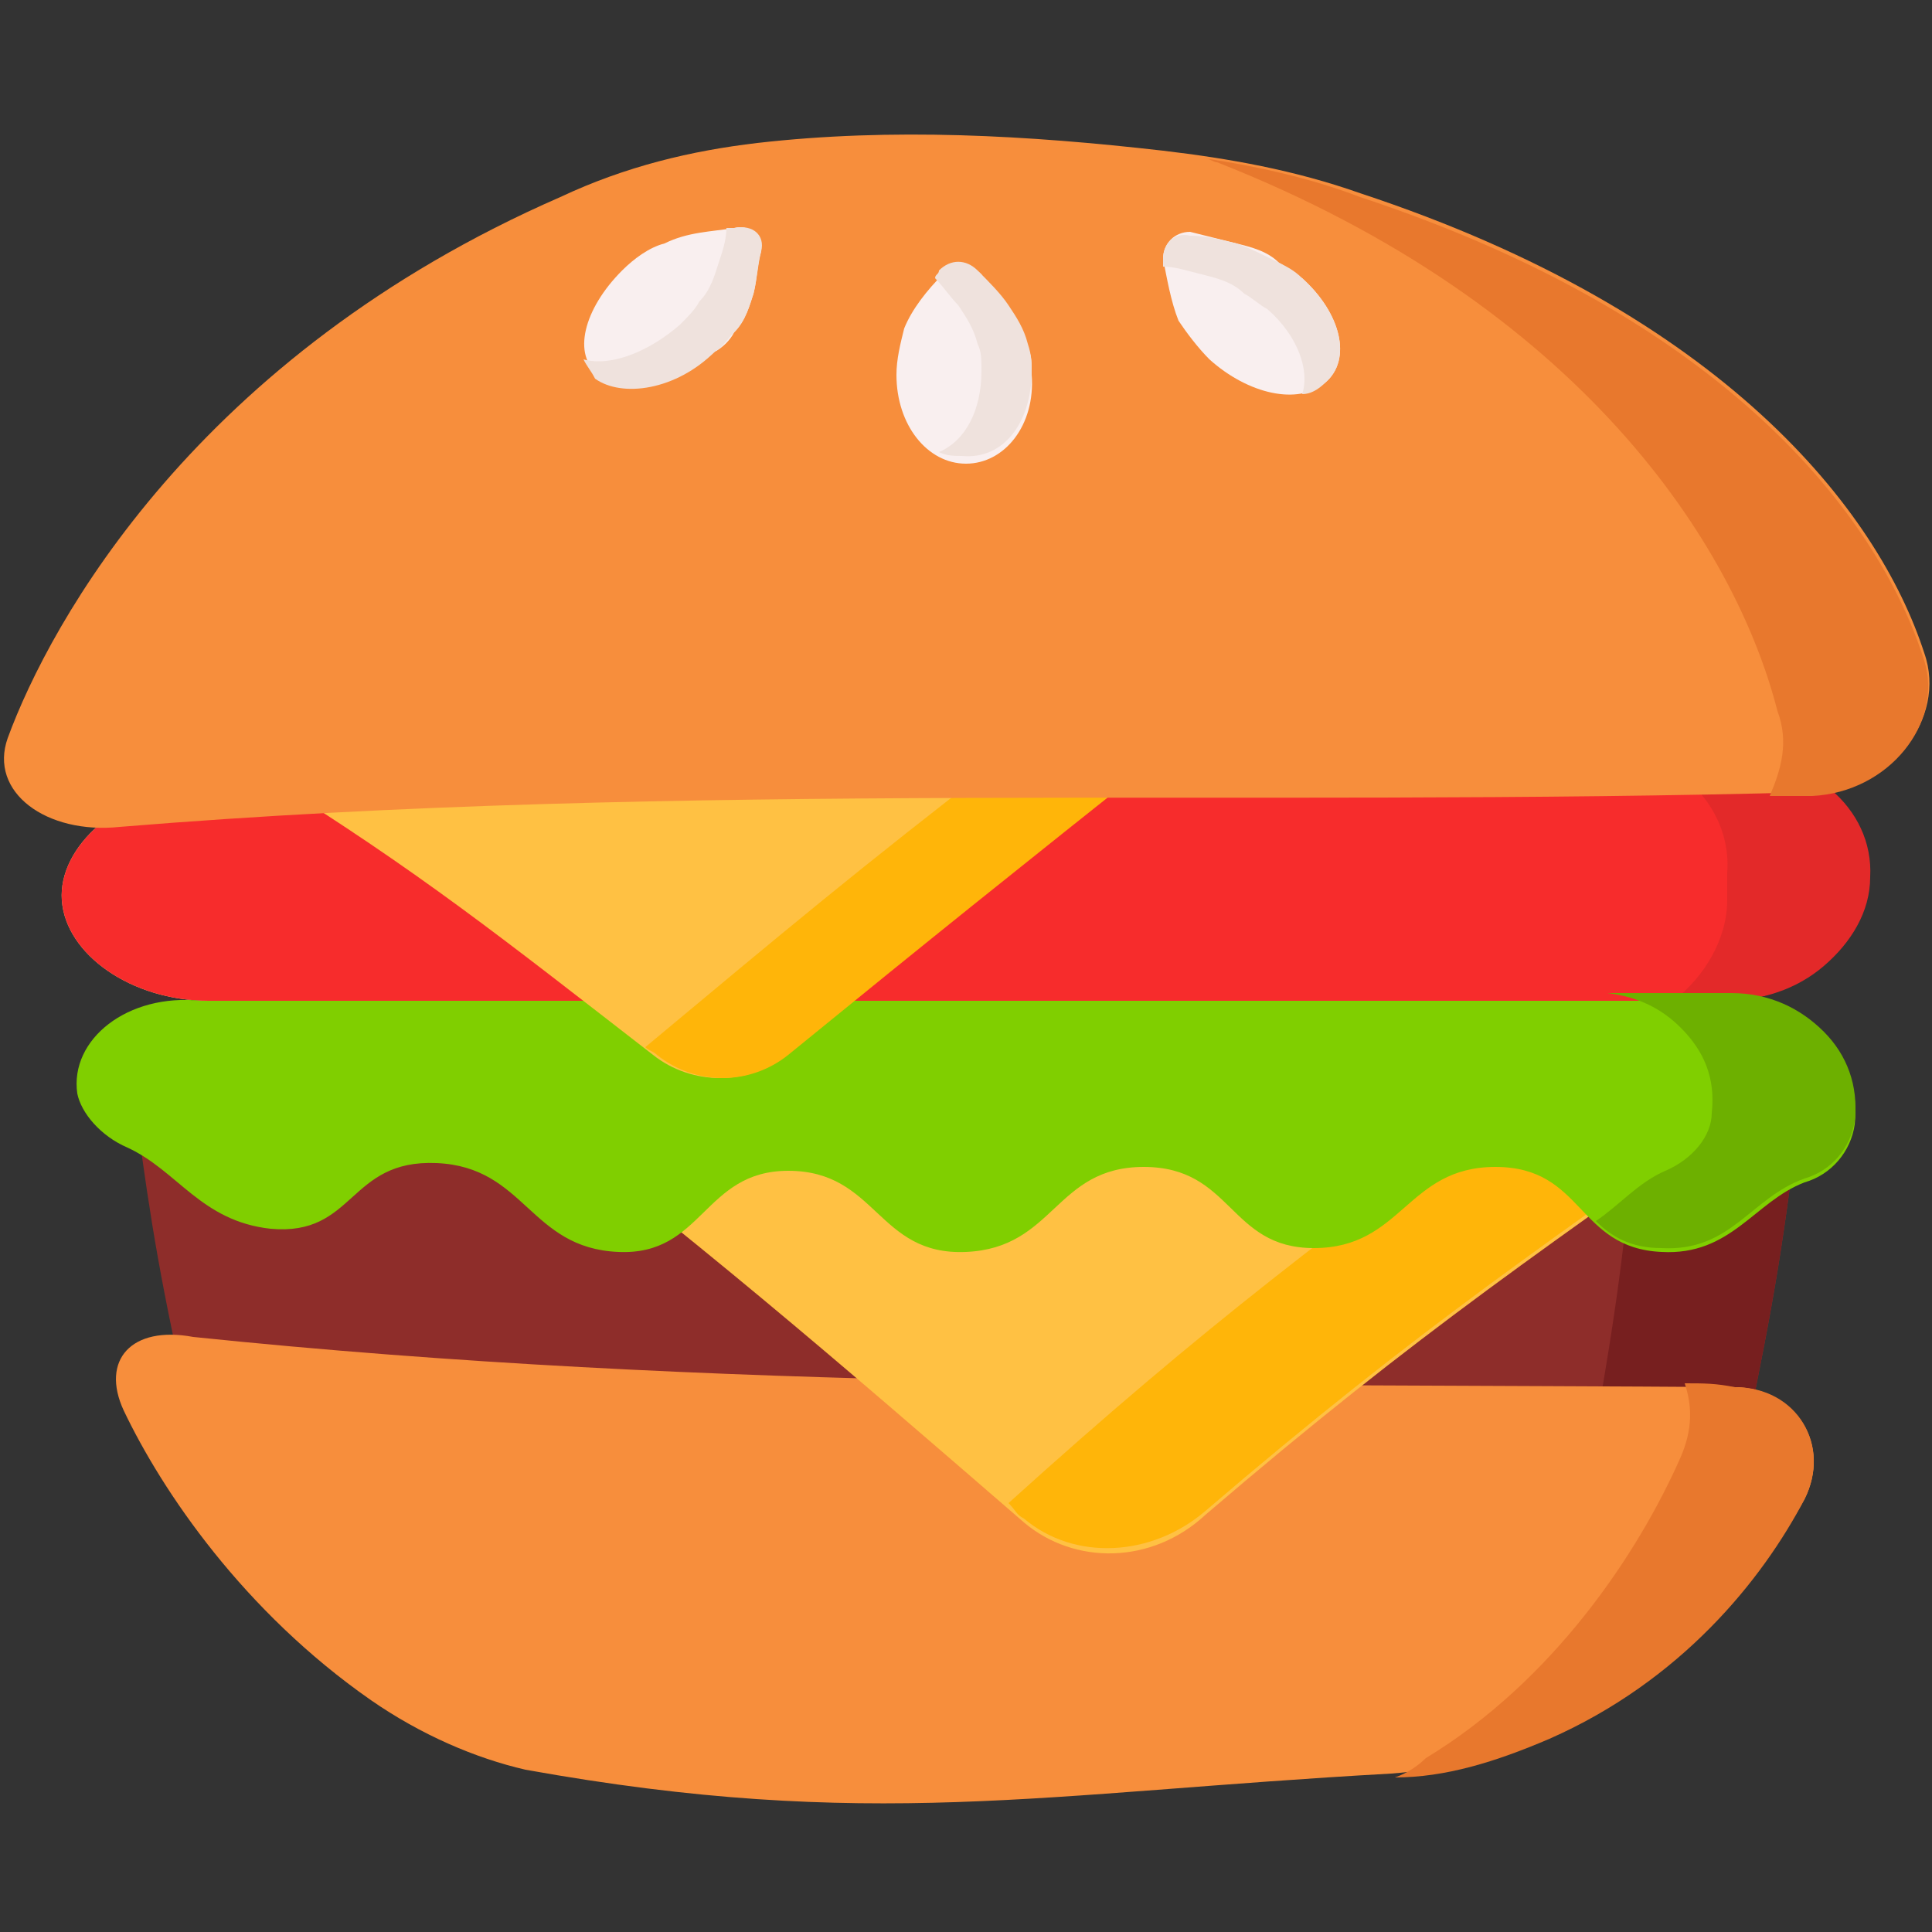 <?xml version="1.0" encoding="utf-8"?>
<!-- Generator: Adobe Illustrator 23.0.0, SVG Export Plug-In . SVG Version: 6.00 Build 0)  -->
<svg version="1.0" id="Layer_1" xmlns="http://www.w3.org/2000/svg" xmlns:xlink="http://www.w3.org/1999/xlink" x="0px" y="0px"
	 viewBox="0 0 50 50" enable-background="new 0 0 50 50" xml:space="preserve">
<rect x="0" y="0" width="50" height="50" fill="#333333" stroke="none"/>
<g>
	<g>
		<path fill="#F9C57E" d="M44.6,25.9c-13.1,0-26.1,0-39.2,0c-2,0-3.7-1.2-3.8-2.6s1.5-2.8,3.5-3c13.3-0.8,26.4-0.8,39.7-0.8
			c2,0,3.6,1.4,3.5,3.2C48.3,24.5,46.6,25.9,44.6,25.9z"/>
		<path fill="#F72C2C" d="M44.6,25.9c-13.1,0-26.1,0-39.2,0c-2,0-3.7-1.2-3.8-2.6s1.5-2.8,3.5-3c13.3-0.8,26.4-0.8,39.7-0.8
			c2,0,3.6,1.4,3.5,3.2C48.3,24.5,46.6,25.9,44.6,25.9z"/>
		<path fill="#E32929" d="M48.4,22.7c0,0.9-0.5,1.7-1.2,2.3c-0.7,0.6-1.6,0.9-2.6,0.9c-0.5,0-0.8,0-1.3,0c0.8-0.6,1.4-1.6,1.4-2.6
			c0-0.3,0-0.4,0-0.7c0.1-1.3-0.7-2.4-1.9-3c0.8,0,1.2,0,2,0C46.8,19.5,48.5,20.9,48.4,22.7z"/>
		<path fill="#8E2D2A" d="M3.4,27.9c14.4,0.7,28.8,0.1,43.2,0.5c-0.4,3.6-0.7,5.3-1.4,8.7C31.4,37,18.4,37.2,4.7,35.6
			C4,32.4,3.8,30.9,3.4,27.9z"/>
		<path fill="#771F1F" d="M42.4,28.3c1.7,0,2.5,0,4.2,0.1c-0.4,3.6-0.7,5.3-1.4,8.7c-1.6-0.1-2.4-0.1-3.9-0.2
			C41.9,33.5,42.1,31.8,42.4,28.3z"/>
		<path fill="#F78E3C" d="M46.7,38.8c0.7-1.4-0.2-2.8-1.7-2.9C31.4,35.8,18.5,36,5,34.6c-1.6-0.3-2.4,0.6-1.8,1.9
			c1,2.1,3.1,5.2,6.4,7.5c1.3,0.9,2.7,1.5,4,1.8c8.9,1.6,13.4,0.6,22.4,0.1c1.3-0.1,2.7-0.4,4-1C43.4,43.4,45.6,40.8,46.7,38.8z"/>
		<path fill="#E8782D" d="M46.7,38.8c-1.1,2.1-3.2,4.7-6.6,6.2c-1.4,0.6-2.7,1-4,1c0.3-0.1,0.6-0.3,0.8-0.5c3.3-2,5.5-5.3,6.6-7.8
			c0.3-0.7,0.3-1.3,0.1-1.9c0.5,0,0.8,0,1.3,0.1C46.5,35.9,47.4,37.4,46.7,38.8z"/>
		<path fill="#FFC143" d="M29.3,27.7c-6.8,0.1-10.2,0.1-17,0c6,4.6,9,7.2,14.2,11.7c1.3,1.1,3.3,1.1,4.7-0.2
			c5.6-4.8,8.8-6.9,15.1-11.4C39.5,27.6,36.1,27.6,29.3,27.7z"/>
		<path fill="#FFB509" d="M46.3,27.7c-6.3,4.5-9.5,6.6-15.1,11.4c-1.4,1.2-3.4,1.3-4.7,0.2c-0.2-0.1-0.2-0.2-0.4-0.4
			c5.2-4.7,8.2-6.9,14.1-11.3C42.7,27.7,43.9,27.7,46.3,27.7z"/>
		<path fill="#80CF00" d="M2,28.3c0.1,0.5,0.6,1.1,1.3,1.4c1.3,0.6,1.9,1.9,3.7,2.1c2.2,0.2,2-1.8,4.3-1.7c2.3,0.1,2.4,2.2,4.7,2.3
			c2.2,0.1,2.2-2.1,4.4-2.1c2.3,0,2.3,2.2,4.6,2.1s2.3-2.2,4.6-2.2c2.3,0,2.2,2.1,4.4,2.1c2.3,0,2.4-2.1,4.7-2.1
			c2.3,0,2.1,2.1,4.3,2.2c1.8,0.1,2.4-1.3,3.7-1.8c0.7-0.2,1.2-0.8,1.3-1.5c0.2-1.8-1.3-3.2-3.2-3.2c-13.2,0-26.4,0-39.6,0
			C3.3,25.7,1.8,26.9,2,28.3z"/>
		<path fill="#6DB000" d="M48,29c-0.1,0.7-0.6,1.3-1.3,1.5c-1.4,0.5-1.9,1.9-3.7,1.8c-0.8,0-1.3-0.3-1.7-0.7c0.6-0.4,1.1-1,1.8-1.3
			c0.7-0.3,1.2-0.9,1.2-1.5c0.1-0.9-0.2-1.6-0.8-2.2c-0.5-0.5-1.1-0.8-1.9-0.9c1.3,0,1.9,0,3.2,0c1,0,1.8,0.4,2.4,1
			C47.8,27.3,48.1,28.1,48,29z"/>
		<path fill="#FFC143" d="M18.5,19.5c-4.6,0.1-6.9,0.2-11.6,0.6c4,2.5,6,4.1,10,7.2c1,0.8,2.5,0.8,3.4,0c3.8-3.1,5.8-4.7,9.7-7.8
			C25.5,19.4,23.1,19.4,18.5,19.5z"/>
		<path fill="#FFB509" d="M30.1,19.5c-3.9,3.1-5.9,4.7-9.7,7.8c-1,0.8-2.4,0.8-3.4,0c-0.1-0.1-0.2-0.1-0.3-0.2
			c3.6-3,5.5-4.6,9.4-7.6C27.6,19.5,28.4,19.5,30.1,19.5z"/>
		<path fill="#F78E3C" d="M35.2,5c-1.7-0.6-3.4-0.9-5.1-1.1c-3.5-0.4-7-0.6-10.5-0.2c-1.7,0.2-3.4,0.6-5.1,1.4
			C5.1,9.2,1.3,16.1,0.2,19.1c-0.5,1.4,1,2.5,2.9,2.3c14.6-1.2,29.2-0.5,43.8-0.9c2,0,3.5-1.9,2.9-3.6C48.6,13.2,44.6,8.1,35.2,5z"
			/>
		<path fill="#E8782D" d="M46.9,20.6c-0.4,0-0.7,0-1.1,0c0.3-0.7,0.5-1.4,0.2-2.2c-1.1-4.3-5.1-10.5-14.5-14.2
			c-0.1,0-0.2-0.1-0.3-0.1c1.3,0.2,2.7,0.5,4,1c9.4,3.1,13.4,8.2,14.6,12C50.3,18.7,48.9,20.5,46.9,20.6z"/>
		<path fill="#F9EFEF" d="M19.5,7.6c-0.1,0.3-0.2,0.7-0.5,1c-0.1,0.2-0.3,0.4-0.5,0.5c-1,0.9-2.4,1.2-3,0.6C14.8,9.2,15.1,8,16.1,7
			c0.3-0.3,0.7-0.6,1.1-0.7C17.8,6,18.4,6,19,5.9c0.4-0.1,0.7,0.2,0.7,0.6C19.6,6.8,19.6,7.2,19.5,7.6z"/>
		<path fill="#EFE2DD" d="M18.5,9.1C18.7,9,18.8,8.8,19,8.6c0.3-0.3,0.4-0.7,0.5-1c0.1-0.4,0.1-0.7,0.2-1.1c0.1-0.4-0.2-0.7-0.7-0.6
			c-0.1,0-0.1,0-0.2,0c0,0.3-0.1,0.6-0.2,0.9c-0.1,0.3-0.2,0.7-0.5,1C18,8,17.8,8.2,17.6,8.4c-0.8,0.7-1.8,1.1-2.5,0.9
			c0.1,0.2,0.2,0.3,0.3,0.5C16.1,10.3,17.5,10.1,18.5,9.1z"/>
		<path fill="#F9EFEF" d="M32,6.3c0.4,0.1,0.8,0.2,1.1,0.5c0.2,0.1,0.4,0.3,0.6,0.4c1,0.9,1.3,2.1,0.6,2.7c-0.7,0.6-2,0.3-3-0.6
			c-0.3-0.3-0.6-0.7-0.8-1c-0.2-0.5-0.3-1.1-0.4-1.6C30.1,6.3,30.4,6,30.8,6C31.2,6.1,31.6,6.2,32,6.3z"/>
		<path fill="#EFE2DD" d="M33.7,7.2c-0.2-0.2-0.4-0.3-0.6-0.4c-0.4-0.2-0.8-0.4-1.1-0.5c-0.4-0.1-0.8-0.2-1.2-0.2
			c-0.4-0.1-0.7,0.2-0.7,0.6c0,0.1,0,0.1,0,0.2c0.3,0,0.6,0.1,1,0.2c0.4,0.1,0.8,0.2,1.1,0.5c0.2,0.1,0.4,0.3,0.6,0.4
			c0.8,0.7,1.1,1.6,0.9,2.2c0.2,0,0.4-0.1,0.6-0.3C35,9.3,34.7,8.1,33.7,7.2z"/>
		<path fill="#F9EFEF" d="M26.1,8c0.2,0.3,0.4,0.6,0.5,1c0.1,0.2,0.1,0.4,0.1,0.7c0.1,1.3-0.7,2.3-1.7,2.3c-1,0-1.8-1-1.8-2.3
			c0-0.4,0.1-0.8,0.2-1.2c0.2-0.5,0.6-1,1-1.4c0.3-0.3,0.7-0.3,1,0C25.5,7.3,25.8,7.6,26.1,8z"/>
		<path fill="#EFE2DD" d="M26.7,9.6c0-0.2,0-0.4-0.1-0.7c-0.1-0.4-0.3-0.7-0.5-1c-0.2-0.3-0.5-0.6-0.8-0.9c-0.3-0.3-0.7-0.3-1,0
			c0,0.1-0.1,0.1-0.1,0.2c0.2,0.2,0.4,0.5,0.6,0.7c0.2,0.3,0.4,0.6,0.5,1c0.1,0.2,0.1,0.4,0.1,0.7c0,1-0.4,1.8-1.1,2.1
			c0.2,0.1,0.4,0.1,0.6,0.1C26,11.9,26.7,10.9,26.7,9.6z"/>
	</g>
</g>
</svg>
